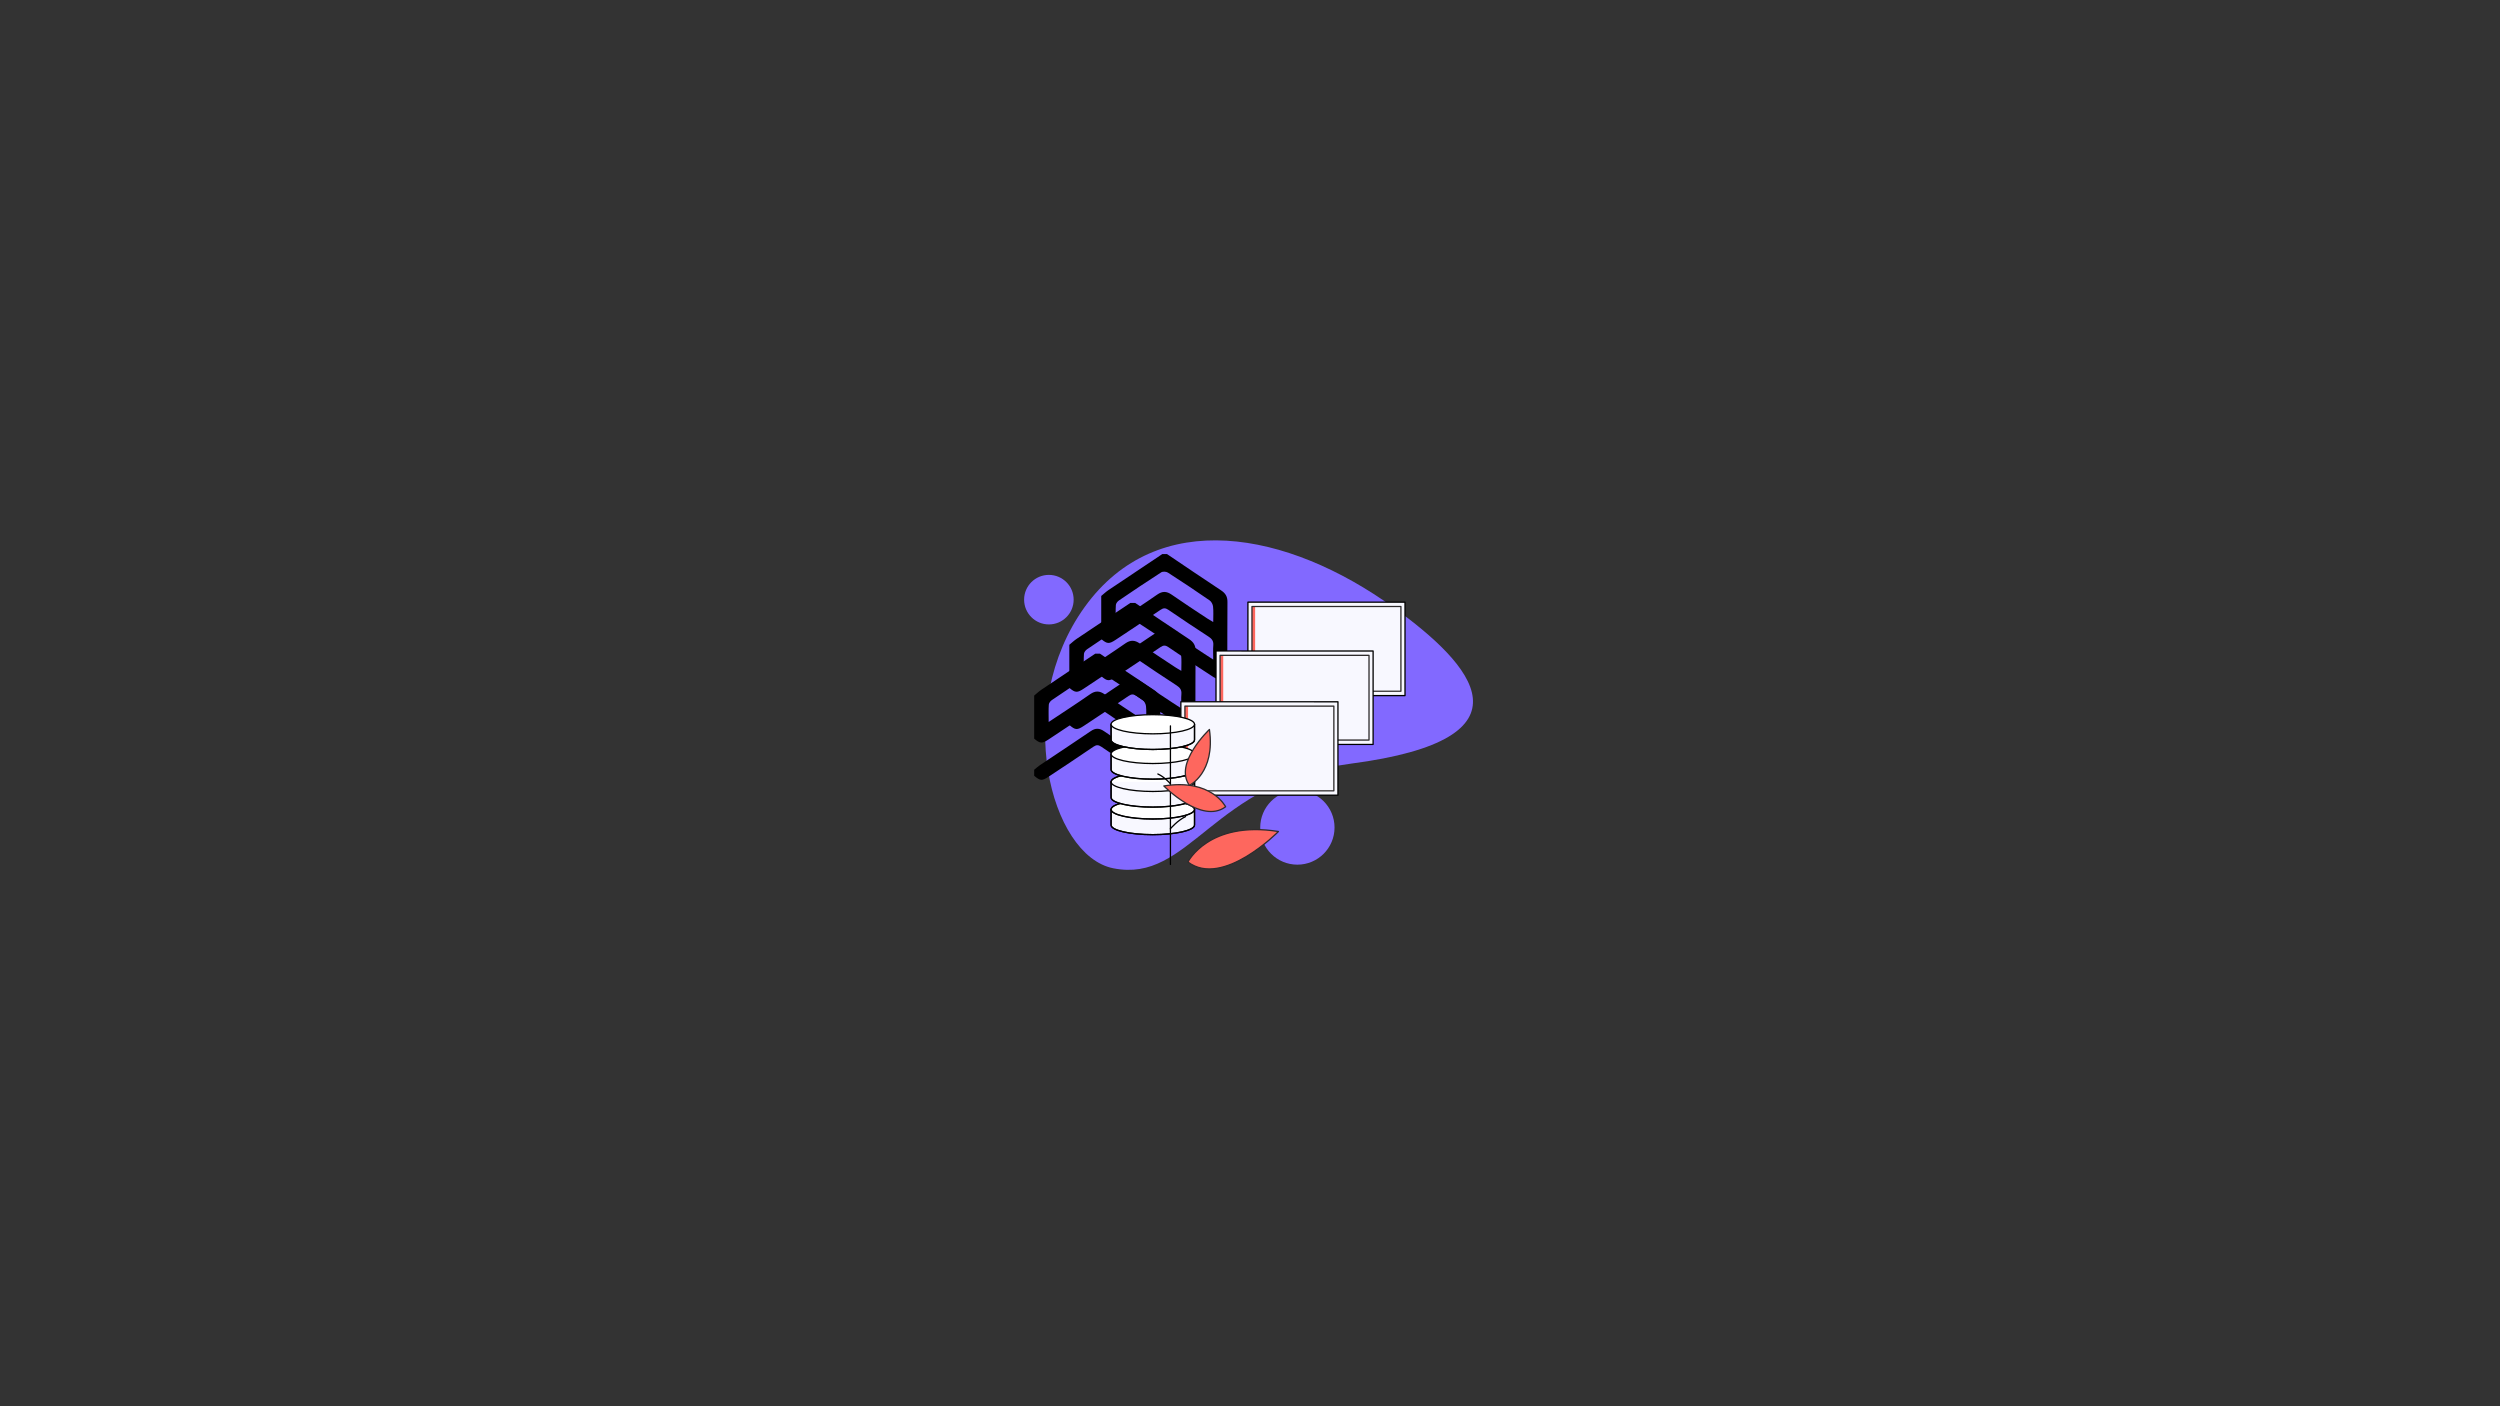 <svg xmlns="http://www.w3.org/2000/svg" xmlns:xlink="http://www.w3.org/1999/xlink" preserveAspectRatio="xMidYMid meet" width="1920" height="1080" viewBox="0 0 1920 1080" style="width:100%;height:100%"><rect x="0" y="0" width="1920" height="1080" fill="#333333" stroke="none"/><defs><animate repeatCount="indefinite" dur="16.48s" begin="0s" xlink:href="#_R_G_L_11_G_D_0_P_0" fill="freeze" attributeName="d" attributeType="XML" from="M77.74 278.15 C29.02,268.38 0.25,154.55 55.94,77.4 C111.63,0.25 211.33,18.83 293.27,78.03 C353.96,121.87 405.41,178.86 260.04,197.85 C153.31,211.81 136.92,290.01 77.74,278.15z " to="M77.74 278.15 C29.02,268.38 0.25,154.55 55.94,77.4 C111.63,0.25 211.33,18.83 293.27,78.03 C353.96,121.87 405.41,178.86 260.04,197.85 C153.31,211.81 136.92,290.01 77.74,278.15z " keyTimes="0;0.488;1" values="M77.74 278.15 C29.02,268.38 0.25,154.55 55.94,77.4 C111.63,0.25 211.33,18.83 293.27,78.03 C353.96,121.87 405.41,178.86 260.04,197.85 C153.31,211.81 136.92,290.01 77.74,278.15z ;M115.24 270.15 C61.82,278.83 28.75,156.55 84.44,79.4 C140.14,2.25 214.83,-7.17 292.27,46.03 C353.98,88.42 413.79,231.27 268.54,211.35 C180.83,199.33 174.82,260.46 115.24,270.15z ;M77.74 278.15 C29.02,268.38 0.25,154.55 55.94,77.4 C111.63,0.25 211.33,18.83 293.27,78.03 C353.96,121.87 405.41,178.86 260.04,197.85 C153.31,211.81 136.92,290.01 77.74,278.15z " keySplines="0.333 0 0.667 1;0.333 0 0.667 1" calcMode="spline"/><animateMotion repeatCount="indefinite" dur="16.48s" begin="0s" xlink:href="#_R_G_L_9_G" fill="freeze" keyTimes="0;0.057;0.114;0.171;0.226;0.283;0.343;0.4;0.457;0.514;0.571;0.628;0.685;0.743;0.8;0.857;0.91;1" path="M173 77.82 C173,76.15 173,67.82 173,67.82 C173,67.82 173,77.82 173,77.82 C173,77.82 173,67.82 173,67.82 C173,67.82 173,77.82 173,77.82 C173,77.82 173,67.82 173,67.82 C173,67.82 173,77.82 173,77.82 C173,77.82 173,67.82 173,67.82 C173,67.82 173,77.82 173,77.82 C173,77.82 173,67.82 173,67.82 C173,67.82 173,77.82 173,77.82 C173,77.82 173,67.82 173,67.82 C173,67.82 173,77.82 173,77.82 C173,77.82 173,67.82 173,67.82 C173,67.82 173,77.82 173,77.82 C173,77.82 173,67.82 173,67.82 C173,67.82 173,76.15 173,77.82 C173,77.82 173,77.82 173,77.82 " keyPoints="0;0.06;0.13;0.19;0.25;0.31;0.38;0.44;0.5;0.56;0.63;0.69;0.75;0.81;0.88;0.94;1;1" keySplines="0.167 0.167 0.667 1;0.333 0 0.833 0.833;0.167 0.167 0.667 1;0.333 0 0.833 0.837;0.27 0.276 0.684 1;0.333 0 0.833 0.83;0.167 0.163 0.667 1;0.333 0 0.833 0.833;0.167 0.167 0.667 1;0.333 0 0.833 0.833;0.167 0.167 0.667 1;0.333 0 0.833 0.833;0.167 0.167 0.667 1;0.333 0 0.833 0.833;0.167 0.167 0.667 1;0.167 0 0.833 0.833;0 0 0 0" calcMode="spline"/><animateTransform repeatCount="indefinite" dur="16.48s" begin="0s" xlink:href="#_R_G_L_9_G" fill="freeze" attributeName="transform" from="0.34 0.34" to="0.34 0.34" type="scale" additive="sum" keyTimes="0;1" values="0.34 0.34;0.34 0.34" keySplines="0 0 1 1" calcMode="spline"/><animateTransform repeatCount="indefinite" dur="16.48s" begin="0s" xlink:href="#_R_G_L_9_G" fill="freeze" attributeName="transform" from="-48.744 -49.159" to="-48.744 -49.159" type="translate" additive="sum" keyTimes="0;1" values="-48.744 -49.159;-48.744 -49.159" keySplines="0 0 1 1" calcMode="spline"/><animateMotion repeatCount="indefinite" dur="16.48s" begin="0s" xlink:href="#_R_G_L_7_G" fill="freeze" keyTimes="0;0.057;0.114;0.171;0.226;0.283;0.343;0.4;0.457;0.514;0.571;0.628;0.685;0.743;0.8;0.857;0.91;1" path="M173 77.82 C173,76.15 173,67.82 173,67.82 C173,67.82 173,77.82 173,77.82 C173,77.82 173,67.82 173,67.82 C173,67.82 173,77.82 173,77.82 C173,77.82 173,67.82 173,67.82 C173,67.82 173,77.82 173,77.82 C173,77.82 173,67.82 173,67.82 C173,67.82 173,77.82 173,77.82 C173,77.82 173,67.82 173,67.82 C173,67.82 173,77.82 173,77.82 C173,77.82 173,67.82 173,67.82 C173,67.82 173,77.82 173,77.82 C173,77.82 173,67.82 173,67.82 C173,67.82 173,77.82 173,77.82 C173,77.82 173,67.82 173,67.82 C173,67.82 173,76.15 173,77.82 C173,77.82 173,77.82 173,77.82 " keyPoints="0;0.06;0.13;0.19;0.25;0.31;0.38;0.44;0.5;0.56;0.63;0.69;0.75;0.81;0.88;0.94;1;1" keySplines="0.167 0.167 0.667 1;0.333 0 0.833 0.833;0.167 0.167 0.667 1;0.333 0 0.833 0.837;0.27 0.276 0.684 1;0.333 0 0.833 0.83;0.167 0.163 0.667 1;0.333 0 0.833 0.833;0.167 0.167 0.667 1;0.333 0 0.833 0.833;0.167 0.167 0.667 1;0.333 0 0.833 0.833;0.167 0.167 0.667 1;0.333 0 0.833 0.833;0.167 0.167 0.667 1;0.167 0 0.833 0.833;0 0 0 0" calcMode="spline"/><animateTransform repeatCount="indefinite" dur="16.48s" begin="0s" xlink:href="#_R_G_L_7_G" fill="freeze" attributeName="transform" from="0.34 0.34" to="0.34 0.34" type="scale" additive="sum" keyTimes="0;1" values="0.34 0.34;0.34 0.34" keySplines="0 0 1 1" calcMode="spline"/><animateTransform repeatCount="indefinite" dur="16.48s" begin="0s" xlink:href="#_R_G_L_7_G" fill="freeze" attributeName="transform" from="-48.744 -49.159" to="-48.744 -49.159" type="translate" additive="sum" keyTimes="0;1" values="-48.744 -49.159;-48.744 -49.159" keySplines="0 0 1 1" calcMode="spline"/><animateMotion repeatCount="indefinite" dur="16.48s" begin="0s" xlink:href="#_R_G_L_5_G" fill="freeze" keyTimes="0;0.057;0.114;0.171;0.226;0.283;0.343;0.4;0.457;0.514;0.571;0.628;0.685;0.743;0.8;0.857;0.91;1" path="M173 77.82 C173,76.15 173,67.82 173,67.82 C173,67.82 173,77.82 173,77.82 C173,77.82 173,67.82 173,67.82 C173,67.82 173,77.82 173,77.82 C173,77.82 173,67.82 173,67.82 C173,67.82 173,77.82 173,77.82 C173,77.82 173,67.82 173,67.82 C173,67.82 173,77.82 173,77.82 C173,77.82 173,67.82 173,67.82 C173,67.82 173,77.82 173,77.82 C173,77.82 173,67.82 173,67.82 C173,67.82 173,77.82 173,77.82 C173,77.82 173,67.82 173,67.82 C173,67.82 173,77.82 173,77.82 C173,77.82 173,67.82 173,67.82 C173,67.82 173,76.15 173,77.82 C173,77.82 173,77.82 173,77.82 " keyPoints="0;0.06;0.13;0.19;0.25;0.31;0.38;0.44;0.5;0.56;0.63;0.69;0.75;0.81;0.88;0.94;1;1" keySplines="0.167 0.167 0.667 1;0.333 0 0.833 0.833;0.167 0.167 0.667 1;0.333 0 0.833 0.837;0.27 0.276 0.684 1;0.333 0 0.833 0.83;0.167 0.163 0.667 1;0.333 0 0.833 0.833;0.167 0.167 0.667 1;0.333 0 0.833 0.833;0.167 0.167 0.667 1;0.333 0 0.833 0.833;0.167 0.167 0.667 1;0.333 0 0.833 0.833;0.167 0.167 0.667 1;0.167 0 0.833 0.833;0 0 0 0" calcMode="spline"/><animateTransform repeatCount="indefinite" dur="16.48s" begin="0s" xlink:href="#_R_G_L_5_G" fill="freeze" attributeName="transform" from="0.34 0.34" to="0.34 0.34" type="scale" additive="sum" keyTimes="0;1" values="0.34 0.34;0.34 0.34" keySplines="0 0 1 1" calcMode="spline"/><animateTransform repeatCount="indefinite" dur="16.48s" begin="0s" xlink:href="#_R_G_L_5_G" fill="freeze" attributeName="transform" from="-48.744 -49.159" to="-48.744 -49.159" type="translate" additive="sum" keyTimes="0;1" values="-48.744 -49.159;-48.744 -49.159" keySplines="0 0 1 1" calcMode="spline"/><animateTransform repeatCount="indefinite" dur="16.48s" begin="0s" xlink:href="#_R_G_L_3_G" fill="freeze" attributeName="transform" from="1.229" to="1.229" type="rotate" additive="sum" keyTimes="0;0.119;0.243;0.362;0.485;0.604;0.728;0.847;1" values="1.229;-2.639;1.229;-2.639;1.229;-2.639;1.229;-2.639;1.229" keySplines="0.333 0 0.667 1;0.333 0 0.667 1;0.333 0 0.667 1;0.333 0 0.667 1;0.333 0 0.667 1;0.333 0 0.667 1;0.333 0 0.667 1;0.333 0 0.667 1" calcMode="spline"/><animateTransform repeatCount="indefinite" dur="16.48s" begin="0s" xlink:href="#_R_G_L_3_G" fill="freeze" attributeName="transform" from="-12.25 -106.75" to="-12.25 -106.75" type="translate" additive="sum" keyTimes="0;1" values="-12.25 -106.75;-12.25 -106.75" keySplines="0 0 1 1" calcMode="spline"/><animateTransform repeatCount="indefinite" dur="16.48s" begin="0s" xlink:href="#_R_G_L_2_G" fill="freeze" attributeName="transform" from="0" to="0" type="rotate" additive="sum" keyTimes="0;0.138;0.267;0.391;0.515;0.638;0.762;0.886;1" values="0;-6.392;0;-6.392;0;-6.392;0;-6.392;0" keySplines="0.167 0.167 0.833 0.833;0.167 0.167 0.833 0.833;0.167 0.167 0.833 0.833;0.167 0.167 0.833 0.833;0.167 0.167 0.833 0.833;0.167 0.167 0.833 0.833;0.167 0.167 0.833 0.833;0.167 0.167 0.833 0.833" calcMode="spline"/><animateTransform repeatCount="indefinite" dur="16.48s" begin="0s" xlink:href="#_R_G_L_2_G" fill="freeze" attributeName="transform" from="-2.257 -34.607" to="-2.257 -34.607" type="translate" additive="sum" keyTimes="0;1" values="-2.257 -34.607;-2.257 -34.607" keySplines="0 0 1 1" calcMode="spline"/><animateTransform repeatCount="indefinite" dur="16.48s" begin="0s" xlink:href="#_R_G_L_2_G_N_4_T_0" fill="freeze" attributeName="transform" from="1.229" to="1.229" type="rotate" additive="sum" keyTimes="0;0.119;0.243;0.362;0.485;0.604;0.728;0.847;1" values="1.229;-2.639;1.229;-2.639;1.229;-2.639;1.229;-2.639;1.229" keySplines="0.333 0 0.667 1;0.333 0 0.667 1;0.333 0 0.667 1;0.333 0 0.667 1;0.333 0 0.667 1;0.333 0 0.667 1;0.333 0 0.667 1;0.333 0 0.667 1" calcMode="spline"/><animateTransform repeatCount="indefinite" dur="16.48s" begin="0s" xlink:href="#_R_G_L_2_G_N_4_T_0" fill="freeze" attributeName="transform" from="-12.25 -106.75" to="-12.25 -106.75" type="translate" additive="sum" keyTimes="0;1" values="-12.25 -106.75;-12.25 -106.75" keySplines="0 0 1 1" calcMode="spline"/><animateTransform repeatCount="indefinite" dur="16.48s" begin="0s" xlink:href="#_R_G_L_1_G" fill="freeze" attributeName="transform" from="0" to="0" type="rotate" additive="sum" keyTimes="0;0.138;0.267;0.391;0.515;0.638;0.762;0.886;1" values="0;-6.392;0;-6.392;0;-6.392;0;-6.392;0" keySplines="0.167 0.167 0.833 0.833;0.167 0.167 0.833 0.833;0.167 0.167 0.833 0.833;0.167 0.167 0.833 0.833;0.167 0.167 0.833 0.833;0.167 0.167 0.833 0.833;0.167 0.167 0.833 0.833;0.167 0.167 0.833 0.833" calcMode="spline"/><animateTransform repeatCount="indefinite" dur="16.48s" begin="0s" xlink:href="#_R_G_L_1_G" fill="freeze" attributeName="transform" from="-49.846 -24.444" to="-49.846 -24.444" type="translate" additive="sum" keyTimes="0;1" values="-49.846 -24.444;-49.846 -24.444" keySplines="0 0 1 1" calcMode="spline"/><animateTransform repeatCount="indefinite" dur="16.48s" begin="0s" xlink:href="#_R_G_L_1_G_N_4_T_0" fill="freeze" attributeName="transform" from="1.229" to="1.229" type="rotate" additive="sum" keyTimes="0;0.119;0.243;0.362;0.485;0.604;0.728;0.847;1" values="1.229;-2.639;1.229;-2.639;1.229;-2.639;1.229;-2.639;1.229" keySplines="0.333 0 0.667 1;0.333 0 0.667 1;0.333 0 0.667 1;0.333 0 0.667 1;0.333 0 0.667 1;0.333 0 0.667 1;0.333 0 0.667 1;0.333 0 0.667 1" calcMode="spline"/><animateTransform repeatCount="indefinite" dur="16.48s" begin="0s" xlink:href="#_R_G_L_1_G_N_4_T_0" fill="freeze" attributeName="transform" from="-12.25 -106.75" to="-12.25 -106.75" type="translate" additive="sum" keyTimes="0;1" values="-12.25 -106.75;-12.25 -106.75" keySplines="0 0 1 1" calcMode="spline"/><animateTransform repeatCount="indefinite" dur="16.48s" begin="0s" xlink:href="#_R_G_L_0_G" fill="freeze" attributeName="transform" from="0" to="0" type="rotate" additive="sum" keyTimes="0;0.138;0.267;0.391;0.515;0.638;0.762;0.886;1" values="0;-6.392;0;-6.392;0;-6.392;0;-6.392;0" keySplines="0.167 0.167 0.833 0.833;0.167 0.167 0.833 0.833;0.167 0.167 0.833 0.833;0.167 0.167 0.833 0.833;0.167 0.167 0.833 0.833;0.167 0.167 0.833 0.833;0.167 0.167 0.833 0.833;0.167 0.167 0.833 0.833" calcMode="spline"/><animateTransform repeatCount="indefinite" dur="16.48s" begin="0s" xlink:href="#_R_G_L_0_G" fill="freeze" attributeName="transform" from="-14.529 -45.329" to="-14.529 -45.329" type="translate" additive="sum" keyTimes="0;1" values="-14.529 -45.329;-14.529 -45.329" keySplines="0 0 1 1" calcMode="spline"/><animateTransform repeatCount="indefinite" dur="16.48s" begin="0s" xlink:href="#_R_G_L_0_G_N_4_T_0" fill="freeze" attributeName="transform" from="1.229" to="1.229" type="rotate" additive="sum" keyTimes="0;0.119;0.243;0.362;0.485;0.604;0.728;0.847;1" values="1.229;-2.639;1.229;-2.639;1.229;-2.639;1.229;-2.639;1.229" keySplines="0.333 0 0.667 1;0.333 0 0.667 1;0.333 0 0.667 1;0.333 0 0.667 1;0.333 0 0.667 1;0.333 0 0.667 1;0.333 0 0.667 1;0.333 0 0.667 1" calcMode="spline"/><animateTransform repeatCount="indefinite" dur="16.48s" begin="0s" xlink:href="#_R_G_L_0_G_N_4_T_0" fill="freeze" attributeName="transform" from="-12.25 -106.75" to="-12.25 -106.75" type="translate" additive="sum" keyTimes="0;1" values="-12.25 -106.75;-12.25 -106.75" keySplines="0 0 1 1" calcMode="spline"/><animate attributeType="XML" attributeName="opacity" dur="16s" from="0" to="1" xlink:href="#time_group"/></defs><g id="_R_G"><g id="_R_G_L_11_G" transform=" translate(980.006, 533.801) translate(-202.831, -145.128)"><path id="_R_G_L_11_G_D_0_P_0" fill="#8269ff" fill-opacity="1" fill-rule="nonzero" d=" M77.74 278.15 C29.02,268.38 0.25,154.55 55.94,77.4 C111.63,0.25 211.33,18.83 293.27,78.03 C353.96,121.87 405.41,178.86 260.04,197.85 C153.31,211.81 136.92,290.01 77.74,278.15z "/><path id="_R_G_L_11_G_D_1_P_0" fill="#8269ff" fill-opacity="1" fill-rule="nonzero" d=" M47.39 71.86 C47.39,82.37 38.87,90.89 28.37,90.89 C17.86,90.89 9.34,82.37 9.34,71.86 C9.34,61.36 17.86,52.84 28.37,52.84 C38.87,52.84 47.39,61.36 47.39,71.86z "/><path id="_R_G_L_11_G_D_2_P_0" fill="#8269ff" fill-opacity="1" fill-rule="nonzero" d=" M247.75 246.86 C247.75,262.62 234.97,275.39 219.21,275.39 C203.46,275.39 190.68,262.62 190.68,246.86 C190.68,231.1 203.46,218.33 219.21,218.33 C234.97,218.33 247.75,231.1 247.75,246.86z "/></g><g id="_R_G_L_10_G" transform=" translate(963.517, 481.005) translate(-118.023, -55.715)"><path id="_R_G_L_10_G_D_0_P_0" fill="#f8f8ff" fill-opacity="1" fill-rule="nonzero" d=" M113.01 108.93 C113.01,108.93 233.55,108.93 233.55,108.93 C233.55,108.93 233.55,37.18 233.55,37.18 C233.55,37.18 112.91,37.16 112.91,37.16 C112.91,37.16 112.88,103.93 112.88,103.93 C112.88,103.93 113.01,108.93 113.01,108.93z "/><path id="_R_G_L_10_G_D_1_P_0" stroke="#000000" stroke-linecap="round" stroke-linejoin="round" fill="none" stroke-width="1" stroke-opacity="1" d=" M113.01 108.93 C113.01,108.93 233.55,108.93 233.55,108.93 C233.55,108.93 233.55,37.18 233.55,37.18 C233.55,37.18 112.91,37.16 112.91,37.16 C112.91,37.16 112.88,103.93 112.88,103.93 C112.88,103.93 113.01,108.93 113.01,108.93z "/><path id="_R_G_L_10_G_D_2_P_0" fill="#fe675e" fill-opacity="1" fill-rule="nonzero" d=" M118.45 105.57 C118.45,105.57 116.02,105.57 116.02,105.57 C116.02,105.57 116.02,40.32 116.02,40.32 C116.02,40.32 118.45,40.32 118.45,40.32 C118.45,40.32 118.45,105.57 118.45,105.57z "/><path id="_R_G_L_10_G_D_3_P_0" stroke="#2e2b2c" stroke-linecap="round" stroke-linejoin="round" fill="none" stroke-width="1" stroke-opacity="1" d=" M230.41 105.57 C230.41,105.57 116.02,105.57 116.02,105.57 C116.02,105.57 116.02,40.51 116.02,40.51 C116.02,40.51 230.41,40.51 230.41,40.51 C230.41,40.51 230.41,105.57 230.41,105.57z "/></g><g id="_R_G_L_9_G_N_11_T_0" transform=" translate(963.517, 481.005) translate(-118.023, -55.715)"><g id="_R_G_L_9_G"><path id="_R_G_L_9_G_D_0_P_0" fill="#000000" fill-opacity="1" fill-rule="nonzero" d=" M0.25 65.49 C0.25,65.49 0.25,32.41 0.25,32.41 C2.11,30.89 3.87,29.2 5.85,27.87 C19.58,18.62 33.36,9.45 47.12,0.25 C47.12,0.25 50.79,0.25 50.79,0.25 C64.59,9.54 78.33,18.93 92.23,28.07 C95.64,30.32 97.24,32.82 97.19,37.03 C97,54.48 97.22,71.93 96.98,89.37 C96.94,91.77 95.75,95.32 94.01,96.2 C92.2,97.12 88.65,96.12 86.6,94.8 C74.87,87.31 63.32,79.54 51.82,71.7 C49.57,70.18 48.05,70.14 45.77,71.69 C34.4,79.46 22.9,87.03 11.44,94.64 C6.27,98.07 4.86,97.96 0.25,93.98 C0.25,93.98 0.25,89.39 0.25,89.39 C1.77,88.16 3.21,86.82 4.83,85.73 C17.78,77.06 30.82,68.53 43.68,59.74 C47.42,57.18 50.45,57.36 54.07,59.87 C62.47,65.71 71.07,71.28 79.59,76.94 C81.54,78.24 83.53,79.5 86.26,81.27 C86.26,76.89 86.04,73.55 86.32,70.25 C86.6,67.04 85.22,65.29 82.66,63.63 C72.29,56.89 61.99,50.03 51.79,43.04 C49.51,41.47 47.96,41.58 45.73,43.1 C34.36,50.83 22.89,58.4 11.44,66.01 C6.28,69.44 4.84,69.35 0.25,65.49z  M11.38 52.69 C22.68,45.17 33.08,38.46 43.21,31.38 C47.24,28.56 50.47,28.7 54.41,31.44 C63.31,37.66 72.42,43.56 81.47,49.56 C82.77,50.43 84.16,51.17 86.26,52.42 C86.26,47.79 86.53,44.12 86.13,40.53 C85.95,38.86 84.85,36.75 83.5,35.82 C72.93,28.53 62.24,21.39 51.43,14.45 C50.16,13.63 47.52,13.49 46.3,14.28 C35.37,21.3 24.58,28.56 13.84,35.87 C12.74,36.61 11.58,38.11 11.49,39.32 C11.2,43.39 11.38,47.49 11.38,52.69z "/></g></g><g id="_R_G_L_8_G" transform=" translate(939.017, 518.505) translate(-118.023, -55.715)"><path id="_R_G_L_8_G_D_0_P_0" fill="#f8f8ff" fill-opacity="1" fill-rule="nonzero" d=" M113.01 108.93 C113.01,108.93 233.55,108.93 233.55,108.93 C233.55,108.93 233.55,37.18 233.55,37.18 C233.55,37.18 112.91,37.16 112.91,37.16 C112.91,37.16 112.88,103.93 112.88,103.93 C112.88,103.93 113.01,108.93 113.01,108.93z "/><path id="_R_G_L_8_G_D_1_P_0" stroke="#000000" stroke-linecap="round" stroke-linejoin="round" fill="none" stroke-width="1" stroke-opacity="1" d=" M113.01 108.93 C113.01,108.93 233.55,108.93 233.55,108.93 C233.55,108.93 233.55,37.18 233.55,37.18 C233.55,37.18 112.91,37.16 112.91,37.16 C112.91,37.16 112.88,103.93 112.88,103.93 C112.88,103.93 113.01,108.93 113.01,108.93z "/><path id="_R_G_L_8_G_D_2_P_0" fill="#fe675e" fill-opacity="1" fill-rule="nonzero" d=" M118.45 105.57 C118.45,105.57 116.02,105.57 116.02,105.57 C116.02,105.57 116.02,40.32 116.02,40.32 C116.02,40.32 118.45,40.32 118.45,40.32 C118.45,40.32 118.45,105.57 118.45,105.57z "/><path id="_R_G_L_8_G_D_3_P_0" stroke="#2e2b2c" stroke-linecap="round" stroke-linejoin="round" fill="none" stroke-width="1" stroke-opacity="1" d=" M230.41 105.57 C230.41,105.57 116.02,105.57 116.02,105.57 C116.02,105.57 116.02,40.51 116.02,40.51 C116.02,40.51 230.41,40.51 230.41,40.51 C230.41,40.51 230.41,105.57 230.41,105.57z "/></g><g id="_R_G_L_7_G_N_9_T_0" transform=" translate(939.017, 518.505) translate(-118.023, -55.715)"><g id="_R_G_L_7_G"><path id="_R_G_L_7_G_D_0_P_0" fill="#000000" fill-opacity="1" fill-rule="nonzero" d=" M0.25 65.49 C0.25,65.49 0.25,32.41 0.25,32.41 C2.11,30.89 3.87,29.2 5.85,27.87 C19.58,18.62 33.36,9.45 47.12,0.25 C47.12,0.25 50.79,0.25 50.79,0.25 C64.59,9.54 78.33,18.93 92.23,28.07 C95.64,30.32 97.24,32.82 97.19,37.03 C97,54.48 97.22,71.93 96.98,89.37 C96.94,91.77 95.75,95.32 94.01,96.2 C92.2,97.12 88.65,96.12 86.6,94.8 C74.87,87.31 63.32,79.54 51.82,71.7 C49.57,70.18 48.05,70.14 45.77,71.69 C34.4,79.46 22.9,87.03 11.44,94.64 C6.27,98.07 4.86,97.96 0.25,93.98 C0.25,93.98 0.25,89.39 0.25,89.39 C1.77,88.16 3.21,86.82 4.83,85.73 C17.78,77.06 30.82,68.53 43.68,59.74 C47.42,57.18 50.45,57.36 54.07,59.87 C62.47,65.71 71.07,71.28 79.59,76.94 C81.54,78.24 83.53,79.5 86.26,81.27 C86.26,76.89 86.04,73.55 86.32,70.25 C86.6,67.04 85.22,65.29 82.66,63.63 C72.29,56.89 61.99,50.03 51.79,43.04 C49.51,41.47 47.96,41.58 45.73,43.1 C34.36,50.83 22.89,58.4 11.44,66.01 C6.28,69.44 4.84,69.35 0.25,65.49z  M11.38 52.69 C22.68,45.17 33.08,38.46 43.21,31.38 C47.24,28.56 50.47,28.7 54.41,31.44 C63.31,37.66 72.42,43.56 81.47,49.56 C82.77,50.43 84.16,51.17 86.26,52.42 C86.26,47.79 86.53,44.12 86.13,40.53 C85.95,38.86 84.85,36.75 83.5,35.82 C72.93,28.53 62.24,21.39 51.43,14.45 C50.16,13.63 47.52,13.49 46.3,14.28 C35.37,21.3 24.58,28.56 13.84,35.87 C12.74,36.61 11.58,38.11 11.49,39.32 C11.2,43.39 11.38,47.49 11.38,52.69z "/></g></g><g id="_R_G_L_6_G" transform=" translate(912.017, 557.505) translate(-118.023, -55.715)"><path id="_R_G_L_6_G_D_0_P_0" fill="#f8f8ff" fill-opacity="1" fill-rule="nonzero" d=" M113.01 108.93 C113.01,108.93 233.55,108.93 233.55,108.93 C233.55,108.93 233.55,37.18 233.55,37.18 C233.55,37.18 112.91,37.16 112.91,37.16 C112.91,37.16 112.88,103.93 112.88,103.93 C112.88,103.93 113.01,108.93 113.01,108.93z "/><path id="_R_G_L_6_G_D_1_P_0" stroke="#000000" stroke-linecap="round" stroke-linejoin="round" fill="none" stroke-width="1" stroke-opacity="1" d=" M113.01 108.93 C113.01,108.93 233.55,108.93 233.55,108.93 C233.55,108.93 233.55,37.18 233.55,37.18 C233.55,37.18 112.91,37.16 112.91,37.16 C112.91,37.16 112.88,103.93 112.88,103.93 C112.88,103.93 113.01,108.93 113.01,108.93z "/><path id="_R_G_L_6_G_D_2_P_0" fill="#fe675e" fill-opacity="1" fill-rule="nonzero" d=" M118.45 105.57 C118.45,105.57 116.02,105.57 116.02,105.57 C116.02,105.57 116.02,40.32 116.02,40.32 C116.02,40.32 118.45,40.32 118.45,40.32 C118.45,40.32 118.45,105.57 118.45,105.57z "/><path id="_R_G_L_6_G_D_3_P_0" stroke="#2e2b2c" stroke-linecap="round" stroke-linejoin="round" fill="none" stroke-width="1" stroke-opacity="1" d=" M230.41 105.57 C230.41,105.57 116.02,105.57 116.02,105.57 C116.02,105.57 116.02,40.51 116.02,40.51 C116.02,40.51 230.41,40.51 230.41,40.51 C230.41,40.51 230.41,105.57 230.41,105.57z "/></g><g id="_R_G_L_5_G_N_7_T_0" transform=" translate(912.017, 557.505) translate(-118.023, -55.715)"><g id="_R_G_L_5_G"><path id="_R_G_L_5_G_D_0_P_0" fill="#000000" fill-opacity="1" fill-rule="nonzero" d=" M0.25 65.49 C0.25,65.49 0.25,32.41 0.25,32.41 C2.11,30.89 3.87,29.2 5.85,27.87 C19.58,18.62 33.36,9.45 47.12,0.25 C47.12,0.25 50.79,0.25 50.79,0.25 C64.59,9.54 78.33,18.93 92.23,28.07 C95.64,30.32 97.24,32.82 97.19,37.03 C97,54.48 97.22,71.93 96.98,89.37 C96.94,91.77 95.75,95.32 94.01,96.2 C92.2,97.12 88.65,96.12 86.6,94.8 C74.87,87.31 63.32,79.54 51.82,71.7 C49.57,70.18 48.05,70.14 45.77,71.69 C34.4,79.46 22.9,87.03 11.44,94.64 C6.27,98.07 4.86,97.96 0.25,93.98 C0.25,93.98 0.25,89.39 0.25,89.39 C1.77,88.16 3.21,86.82 4.83,85.73 C17.78,77.06 30.82,68.53 43.68,59.74 C47.42,57.18 50.45,57.36 54.07,59.87 C62.47,65.71 71.07,71.28 79.59,76.94 C81.54,78.24 83.53,79.5 86.26,81.27 C86.26,76.89 86.04,73.55 86.32,70.25 C86.6,67.04 85.22,65.29 82.66,63.63 C72.29,56.89 61.99,50.03 51.79,43.04 C49.51,41.47 47.96,41.58 45.73,43.1 C34.36,50.83 22.89,58.4 11.44,66.01 C6.28,69.44 4.84,69.35 0.25,65.49z  M11.38 52.69 C22.68,45.17 33.08,38.46 43.21,31.38 C47.24,28.56 50.47,28.7 54.41,31.44 C63.31,37.66 72.42,43.56 81.47,49.56 C82.77,50.43 84.16,51.17 86.26,52.42 C86.26,47.79 86.53,44.12 86.13,40.53 C85.95,38.86 84.85,36.75 83.5,35.82 C72.93,28.53 62.24,21.39 51.43,14.45 C50.16,13.63 47.52,13.49 46.3,14.28 C35.37,21.3 24.58,28.56 13.84,35.87 C12.74,36.61 11.58,38.11 11.49,39.32 C11.2,43.39 11.38,47.49 11.38,52.69z "/></g></g><g id="_R_G_L_4_G" transform=" translate(885.354, 594.938) translate(-34.534, -48.576)"><path id="_R_G_L_4_G_D_0_P_0" fill="#f8f8ff" fill-opacity="1" fill-rule="nonzero" d=" M66.57 75.27 C66.57,75.27 66.57,87.28 66.57,87.28 C66.57,91.35 52.22,94.65 34.53,94.65 C16.85,94.65 2.5,91.35 2.5,87.28 C2.5,87.28 2.5,75.27 2.5,75.27 "/><path id="_R_G_L_4_G_D_1_P_0" stroke="#000000" stroke-linecap="round" stroke-linejoin="round" fill="none" stroke-width="1" stroke-opacity="1" d=" M66.57 75.27 C66.57,75.27 66.57,87.28 66.57,87.28 C66.57,91.35 52.22,94.65 34.53,94.65 C16.85,94.65 2.5,91.35 2.5,87.28 C2.5,87.28 2.5,75.27 2.5,75.27 "/><path id="_R_G_L_4_G_D_2_P_0" stroke="#000000" stroke-linecap="round" stroke-linejoin="round" fill="none" stroke-width="1" stroke-opacity="1" d=" M66.57 75.27 C66.57,75.27 66.57,87.28 66.57,87.28 C66.57,91.35 52.22,94.65 34.53,94.65 C16.85,94.65 2.5,91.35 2.5,87.28 C2.5,87.28 2.5,75.27 2.5,75.27 "/><path id="_R_G_L_4_G_D_3_P_0" fill="#ffffff" fill-opacity="1" fill-rule="nonzero" d=" M66.57 75.28 C66.57,79.35 52.22,82.64 34.53,82.64 C16.84,82.64 2.5,79.35 2.5,75.28 C2.5,71.21 16.84,67.92 34.53,67.92 C52.22,67.92 66.57,71.21 66.57,75.28z "/><path id="_R_G_L_4_G_D_4_P_0" stroke="#000000" stroke-linecap="round" stroke-linejoin="round" fill="none" stroke-width="1" stroke-opacity="1" d=" M66.57 75.28 C66.57,79.35 52.22,82.64 34.53,82.64 C16.84,82.64 2.5,79.35 2.5,75.28 C2.5,71.21 16.84,67.92 34.53,67.92 C52.22,67.92 66.57,71.21 66.57,75.28z "/><path id="_R_G_L_4_G_D_5_P_0" stroke="#000000" stroke-linecap="round" stroke-linejoin="round" fill="none" stroke-width="1" stroke-opacity="1" d=" M66.57 75.28 C66.57,79.35 52.22,82.64 34.53,82.64 C16.84,82.64 2.5,79.35 2.5,75.28 C2.5,71.21 16.84,67.92 34.53,67.92 C52.22,67.92 66.57,71.21 66.57,75.28z "/><path id="_R_G_L_4_G_D_6_P_0" fill="#ffffff" fill-opacity="1" fill-rule="nonzero" d=" M66.57 54.13 C66.57,58.19 52.22,61.49 34.53,61.49 C16.84,61.49 2.5,58.19 2.5,54.13 C2.5,50.06 16.84,46.76 34.53,46.76 C52.22,46.76 66.57,50.06 66.57,54.13z "/><path id="_R_G_L_4_G_D_7_P_0" stroke="#000000" stroke-linecap="round" stroke-linejoin="round" fill="none" stroke-width="1" stroke-opacity="1" d=" M66.57 54.13 C66.57,58.19 52.22,61.49 34.53,61.49 C16.84,61.49 2.5,58.19 2.5,54.13 C2.5,50.06 16.84,46.76 34.53,46.76 C52.22,46.76 66.57,50.06 66.57,54.13z "/><path id="_R_G_L_4_G_D_8_P_0" fill="#f8f8ff" fill-opacity="1" fill-rule="nonzero" d=" M66.57 54.12 C66.57,54.12 66.57,66.13 66.57,66.13 C66.57,70.19 52.22,73.5 34.53,73.5 C16.85,73.5 2.5,70.19 2.5,66.13 C2.5,66.13 2.5,54.12 2.5,54.12 "/><path id="_R_G_L_4_G_D_9_P_0" stroke="#000000" stroke-linecap="round" stroke-linejoin="round" fill="none" stroke-width="1" stroke-opacity="1" d=" M66.57 54.12 C66.57,54.12 66.57,66.13 66.57,66.13 C66.57,70.19 52.22,73.5 34.53,73.5 C16.85,73.5 2.5,70.19 2.5,66.13 C2.5,66.13 2.5,54.12 2.5,54.12 "/><path id="_R_G_L_4_G_D_10_P_0" stroke="#000000" stroke-linecap="round" stroke-linejoin="round" fill="none" stroke-width="1" stroke-opacity="1" d=" M66.57 54.12 C66.57,54.12 66.57,66.13 66.57,66.13 C66.57,70.19 52.22,73.5 34.53,73.5 C16.85,73.5 2.5,70.19 2.5,66.13 C2.5,66.13 2.5,54.12 2.5,54.12 "/><path id="_R_G_L_4_G_D_11_P_0" stroke="#000000" stroke-linecap="round" stroke-linejoin="round" fill="none" stroke-width="1" stroke-opacity="1" d=" M66.57 54.13 C66.57,58.19 52.22,61.49 34.53,61.49 C16.84,61.49 2.5,58.19 2.5,54.13 C2.5,50.06 16.84,46.76 34.53,46.76 C52.22,46.76 66.57,50.06 66.57,54.13z "/><path id="_R_G_L_4_G_D_12_P_0" fill="#f8f8ff" fill-opacity="1" fill-rule="nonzero" d=" M66.57 32.66 C66.57,32.66 66.57,44.67 66.57,44.67 C66.57,48.74 52.22,52.04 34.53,52.04 C16.85,52.04 2.5,48.74 2.5,44.67 C2.5,44.67 2.5,32.66 2.5,32.66 "/><path id="_R_G_L_4_G_D_13_P_0" stroke="#000000" stroke-linecap="round" stroke-linejoin="round" fill="none" stroke-width="1" stroke-opacity="1" d=" M66.57 32.66 C66.57,32.66 66.57,44.67 66.57,44.67 C66.57,48.74 52.22,52.04 34.53,52.04 C16.85,52.04 2.5,48.74 2.5,44.67 C2.5,44.67 2.5,32.66 2.5,32.66 "/><path id="_R_G_L_4_G_D_14_P_0" stroke="#000000" stroke-linecap="round" stroke-linejoin="round" fill="none" stroke-width="1" stroke-opacity="1" d=" M66.57 32.66 C66.57,32.66 66.57,44.67 66.57,44.67 C66.57,48.74 52.22,52.04 34.53,52.04 C16.85,52.04 2.5,48.74 2.5,44.67 C2.5,44.67 2.5,32.66 2.5,32.66 "/><path id="_R_G_L_4_G_D_15_P_0" fill="#ffffff" fill-opacity="1" fill-rule="nonzero" d=" M66.57 32.67 C66.57,36.74 52.22,40.03 34.53,40.03 C16.84,40.03 2.5,36.74 2.5,32.67 C2.5,28.6 16.84,25.31 34.53,25.31 C52.22,25.31 66.57,28.6 66.57,32.67z "/><path id="_R_G_L_4_G_D_16_P_0" stroke="#000000" stroke-linecap="round" stroke-linejoin="round" fill="none" stroke-width="1" stroke-opacity="1" d=" M66.57 32.67 C66.57,36.74 52.22,40.03 34.53,40.03 C16.84,40.03 2.5,36.74 2.5,32.67 C2.5,28.6 16.84,25.31 34.53,25.31 C52.22,25.31 66.57,28.6 66.57,32.67z "/><path id="_R_G_L_4_G_D_17_P_0" fill="#f8f8ff" fill-opacity="1" fill-rule="nonzero" d=" M66.57 9.86 C66.57,9.86 66.57,21.87 66.57,21.87 C66.57,25.93 52.22,29.24 34.53,29.24 C16.85,29.24 2.5,25.93 2.5,21.87 C2.5,21.87 2.5,9.86 2.5,9.86 "/><path id="_R_G_L_4_G_D_18_P_0" stroke="#000000" stroke-linecap="round" stroke-linejoin="round" fill="none" stroke-width="1" stroke-opacity="1" d=" M66.57 9.86 C66.57,9.86 66.57,21.87 66.57,21.87 C66.57,25.93 52.22,29.24 34.53,29.24 C16.85,29.24 2.5,25.93 2.5,21.87 C2.5,21.87 2.5,9.86 2.5,9.86 "/><path id="_R_G_L_4_G_D_19_P_0" stroke="#000000" stroke-linecap="round" stroke-linejoin="round" fill="none" stroke-width="1" stroke-opacity="1" d=" M66.57 9.86 C66.57,9.86 66.57,21.87 66.57,21.87 C66.57,25.93 52.22,29.24 34.53,29.24 C16.85,29.24 2.5,25.93 2.5,21.87 C2.5,21.87 2.5,9.86 2.5,9.86 "/><path id="_R_G_L_4_G_D_20_P_0" fill="#ffffff" fill-opacity="1" fill-rule="nonzero" d=" M66.57 9.86 C66.57,13.93 52.22,17.23 34.53,17.23 C16.84,17.23 2.5,13.93 2.5,9.86 C2.5,5.8 16.84,2.5 34.53,2.5 C52.22,2.5 66.57,5.8 66.57,9.86z "/><path id="_R_G_L_4_G_D_21_P_0" stroke="#000000" stroke-linecap="round" stroke-linejoin="round" fill="none" stroke-width="1" stroke-opacity="1" d=" M66.57 9.86 C66.57,13.93 52.22,17.23 34.53,17.23 C16.84,17.23 2.5,13.93 2.5,9.86 C2.5,5.8 16.84,2.5 34.53,2.5 C52.22,2.5 66.57,5.8 66.57,9.86z "/></g><g id="_R_G_L_3_G" transform=" translate(886.75, 557)"><path id="_R_G_L_3_G_D_0_P_0" stroke="#000000" stroke-linecap="round" stroke-linejoin="round" fill="none" stroke-width="1" stroke-opacity="1" d=" M12.14 0.5 C12.14,0.5 12.14,106.87 12.14,106.87 "/><path id="_R_G_L_3_G_D_1_P_0" stroke="#000000" stroke-linecap="round" stroke-linejoin="round" fill="none" stroke-width="1" stroke-opacity="1" d=" M23.78 70.14 C17.68,72.96 12.12,79.48 12.06,79.54 "/><path id="_R_G_L_3_G_D_2_P_0" stroke="#000000" stroke-linecap="round" stroke-linejoin="round" fill="none" stroke-width="1" stroke-opacity="1" d=" M2.5 37.43 C7.53,39.67 11.88,44.63 12.06,44.84 "/></g><g id="_R_G_L_2_G_N_4_T_0" transform=" translate(886.75, 557)"><g id="_R_G_L_2_G" transform=" translate(23.065, 70.509)"><path id="_R_G_L_2_G_D_0_P_0" fill="#fe675e" fill-opacity="1" fill-rule="nonzero" d=" M2.5 34.51 C2.5,34.51 18.48,2.5 72.02,11.09 C72.02,11.09 29.27,54.72 2.5,34.51z "/><path id="_R_G_L_2_G_D_1_P_0" stroke="#2e2b2c" stroke-linecap="round" stroke-linejoin="round" fill="none" stroke-width="1" stroke-opacity="1" d=" M2.5 34.51 C2.5,34.51 18.48,2.5 72.02,11.09 C72.02,11.09 29.27,54.72 2.5,34.51z "/></g></g><g id="_R_G_L_1_G_N_4_T_0" transform=" translate(886.75, 557)"><g id="_R_G_L_1_G" transform=" translate(4.572, 38.249)"><path id="_R_G_L_1_G_D_0_P_0" fill="#fe675e" fill-opacity="1" fill-rule="nonzero" d=" M49.94 24.34 C49.94,24.34 39.04,2.5 2.5,8.37 C2.5,8.37 31.67,38.14 49.94,24.34z "/><path id="_R_G_L_1_G_D_1_P_0" stroke="#2e2b2c" stroke-linecap="round" stroke-linejoin="round" fill="none" stroke-width="1" stroke-opacity="1" d=" M49.94 24.34 C49.94,24.34 39.04,2.5 2.5,8.37 C2.5,8.37 31.67,38.14 49.94,24.34z "/></g></g><g id="_R_G_L_0_G_N_4_T_0" transform=" translate(886.75, 557)"><g id="_R_G_L_0_G" transform=" translate(11.984, 0.736)"><path id="_R_G_L_0_G_D_0_P_0" fill="#fe675e" fill-opacity="1" fill-rule="nonzero" d=" M14.74 45.41 C14.74,45.41 34.81,35.86 30.1,2.5 C30.1,2.5 2.5,28.54 14.74,45.41z "/><path id="_R_G_L_0_G_D_1_P_0" stroke="#2e2b2c" stroke-linecap="round" stroke-linejoin="round" fill="none" stroke-width="1" stroke-opacity="1" d=" M14.74 45.41 C14.74,45.41 34.81,35.86 30.1,2.5 C30.1,2.5 2.5,28.54 14.74,45.41z "/></g></g></g><g id="time_group"/></svg>
